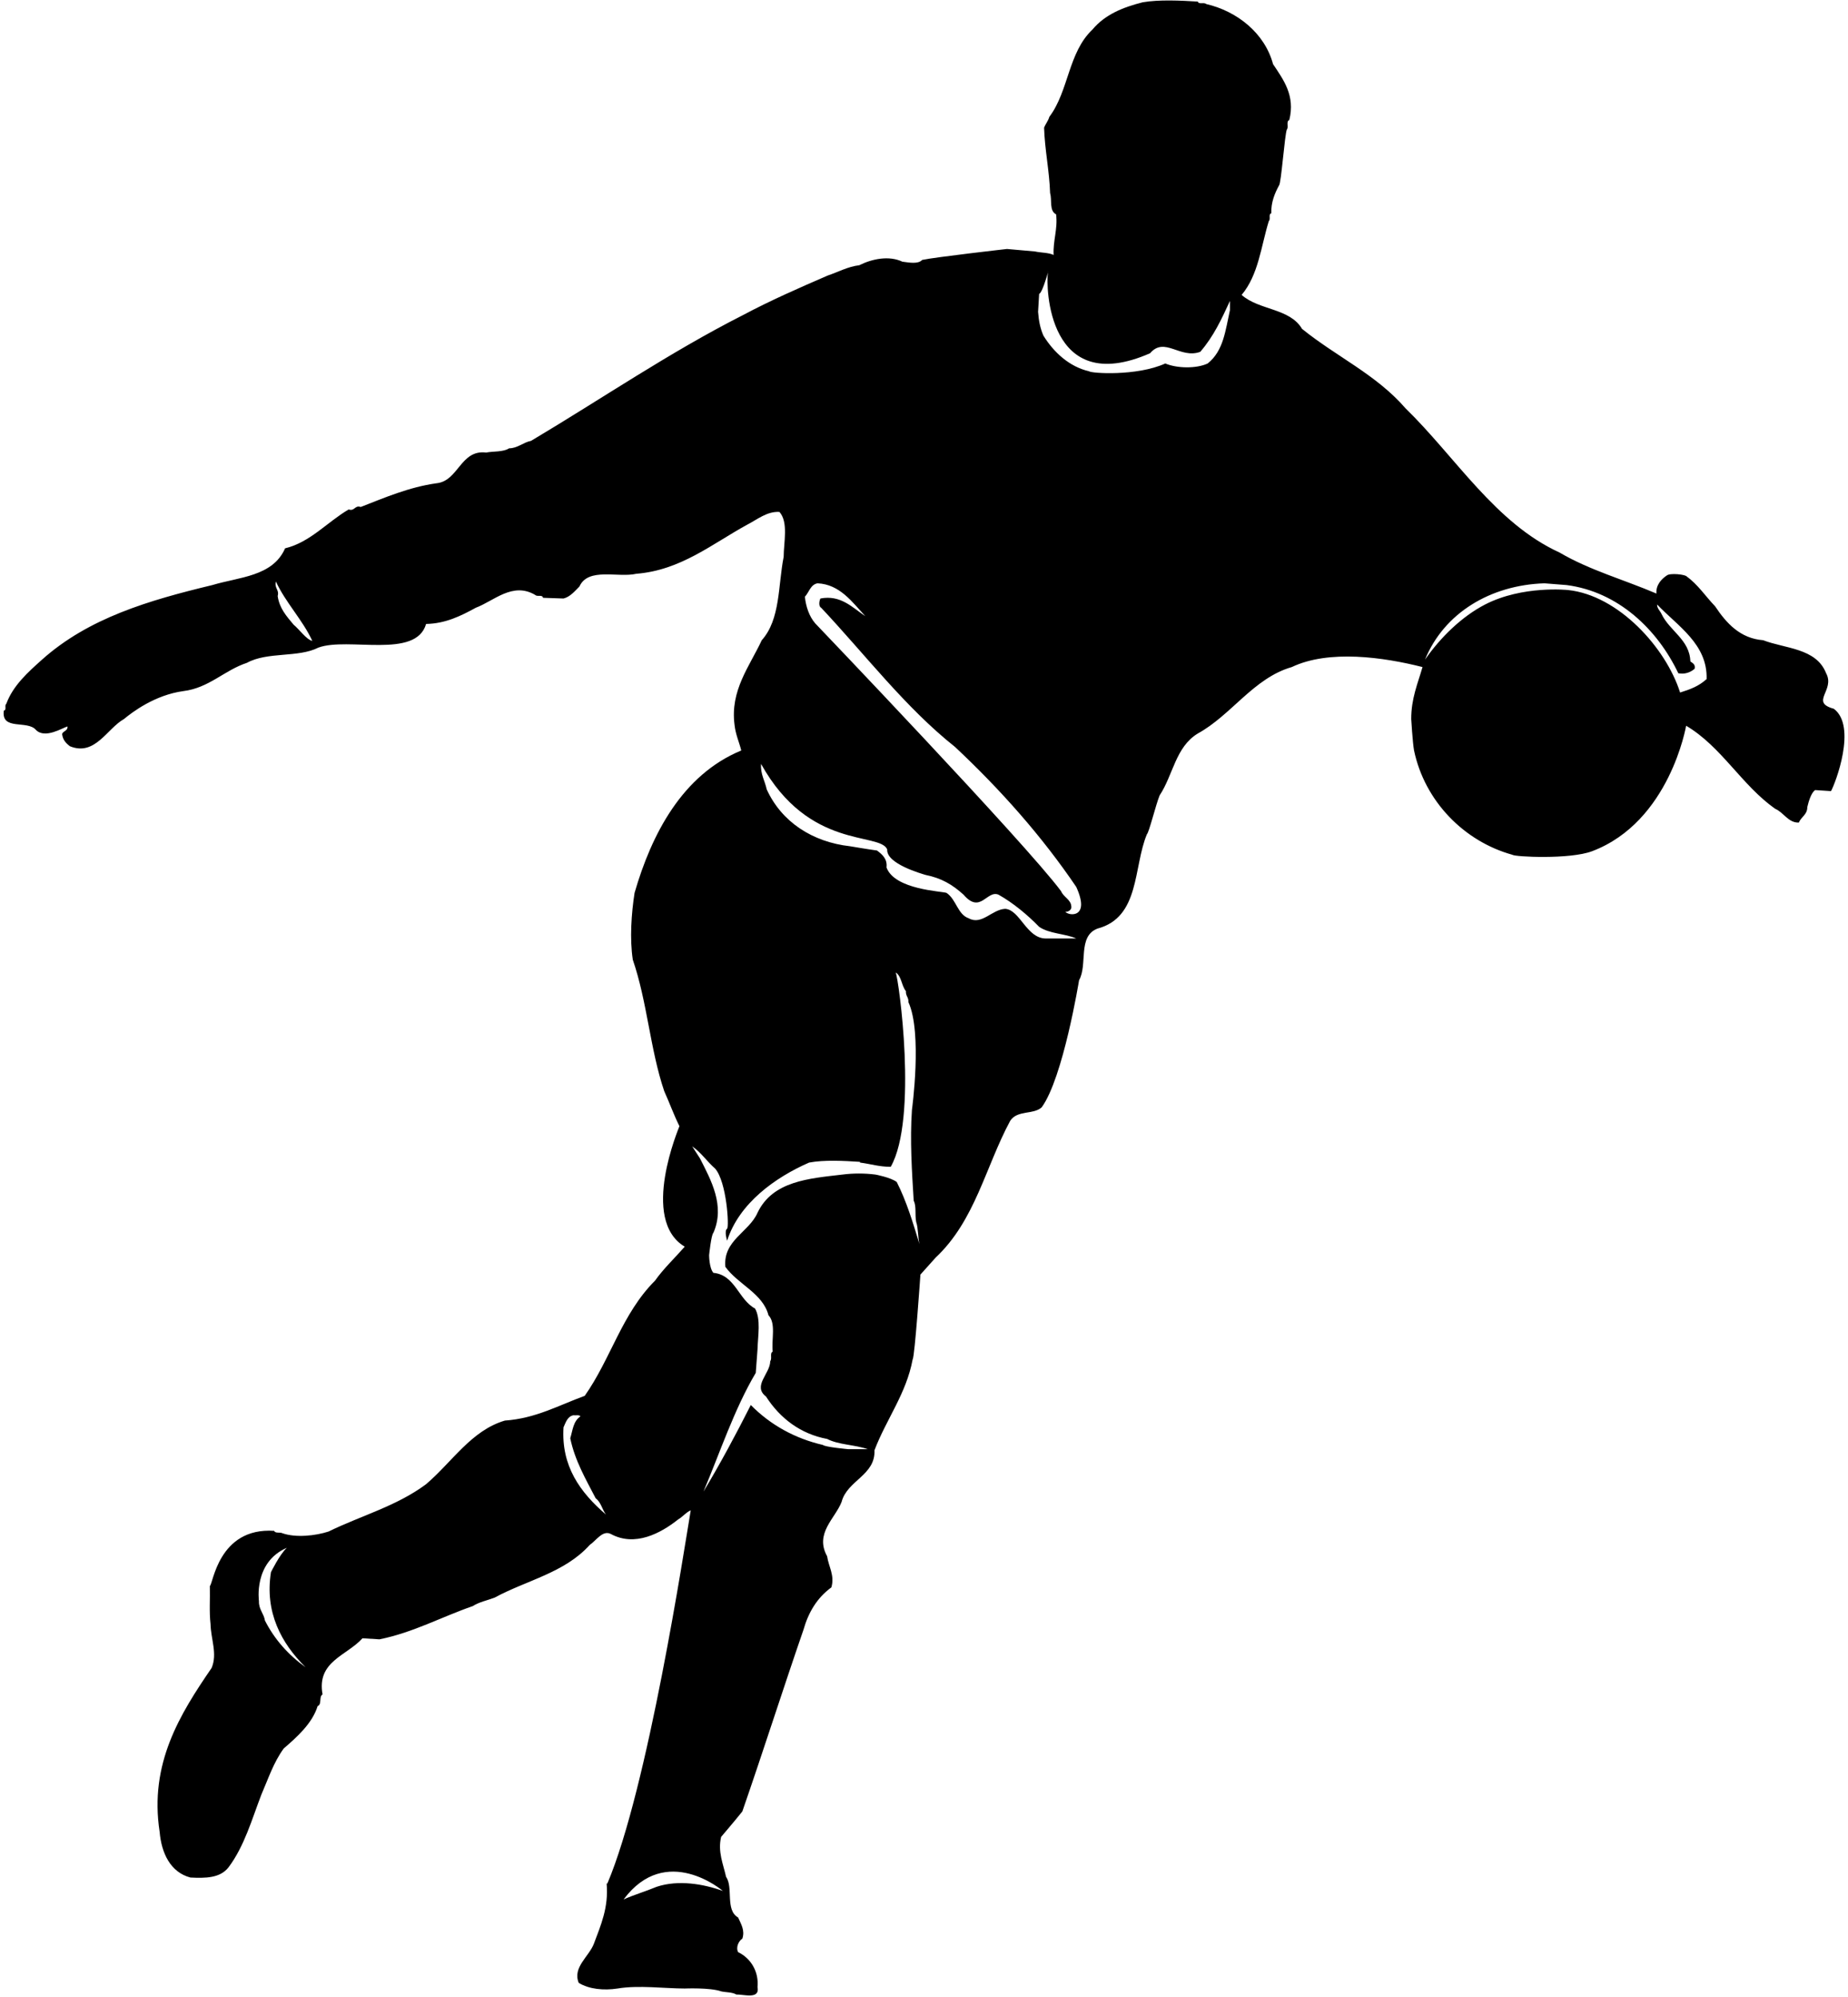 <?xml version="1.0" encoding="UTF-8"?>
<svg xmlns="http://www.w3.org/2000/svg" xmlns:xlink="http://www.w3.org/1999/xlink" width="523pt" height="565pt" viewBox="0 0 523 565" version="1.1">
<g id="surface1">
<path style=" stroke:none;fill-rule:nonzero;fill:rgb(0%,0%,0%);fill-opacity:1;" d="M 518.984 200.547 C 512.086 198.648 519.484 195.348 516.785 190.449 C 513.984 183.348 505.188 183.547 498.984 181.148 C 492.484 180.648 488.586 176.348 485.387 171.547 C 482.688 168.746 480.484 165.348 477.387 163.148 C 477.086 162.547 472.586 162.047 471.688 162.848 C 470.188 163.848 468.586 165.547 468.785 167.949 C 459.688 164.047 449.887 161.348 441.387 156.348 C 423.188 148.047 411.887 129.246 397.785 115.547 C 389.484 105.949 378.086 100.848 368.484 93.047 C 364.984 87.148 356.387 87.848 351.387 83.449 C 356.188 77.746 356.887 69.648 359.086 62.547 C 359.688 61.949 358.887 60.648 359.785 60.348 C 359.688 57.246 360.785 54.648 361.984 52.449 C 362.586 51.949 363.586 38.047 364.188 36.648 C 364.785 35.949 363.887 34.348 364.887 33.949 C 366.586 27.047 363.285 22.648 360.285 18.148 C 357.887 9.246 349.984 3.148 341.387 1.148 C 340.688 0.547 339.285 1.348 338.984 0.449 C 334.188 0.148 327.984 -0.152 323.387 0.648 C 317.887 2.047 312.785 4.047 309.188 8.348 C 302.285 14.848 302.484 25.746 296.984 33.047 C 296.586 34.348 295.887 35.047 295.484 36.148 C 295.688 42.449 296.984 48.348 297.188 54.648 C 297.785 56.648 296.887 59.648 298.887 60.648 C 299.387 64.949 297.984 67.949 298.188 72.148 C 296.785 71.449 294.688 71.547 292.887 71.148 L 284.984 70.449 C 284.984 70.449 264.688 72.746 260.984 73.547 C 259.785 74.848 257.086 74.246 255.387 74.047 C 251.586 72.246 246.785 73.246 243.184 75.047 C 239.887 75.449 237.285 76.949 234.285 77.949 C 226.184 81.449 217.984 85.047 210.285 89.148 C 189.387 99.746 170.285 112.848 150.285 124.746 C 148.086 125.148 146.484 126.848 144.086 126.848 C 142.387 127.949 139.586 127.648 137.586 128.047 C 130.285 127.148 129.785 136.148 123.484 136.746 C 115.684 137.848 108.785 140.848 102.086 143.449 C 100.387 142.848 100.387 144.746 98.684 144.148 C 92.684 147.648 87.785 153.449 80.684 155.148 C 77.184 163.148 67.684 163.246 60.086 165.547 C 42.184 169.848 25.086 174.848 11.887 186.648 C 7.984 190.148 3.684 193.949 1.785 199.148 C 1.184 199.547 1.984 200.949 1.086 201.047 C 0.285 206.848 7.785 203.648 10.184 206.547 C 12.758 209.121 17.684 205.949 19.086 205.547 C 19.285 206.848 17.684 206.848 17.586 207.746 C 17.785 209.246 18.484 210.148 19.785 211.148 C 26.887 214.047 30.285 206.148 35.086 203.449 C 37.387 201.547 43.789 196.648 51.887 195.547 C 59.184 194.648 63.484 189.648 69.887 187.547 C 75.684 184.348 84.387 186.148 90.086 183.246 C 98.484 180.148 117.719 186.574 120.586 176.547 C 126.086 176.449 130.484 174.246 134.684 171.949 C 139.785 170.047 145.086 164.547 151.484 168.348 C 152.086 168.949 153.484 168.148 153.684 169.148 L 159.484 169.348 C 161.387 168.848 162.586 167.348 163.984 165.949 C 166.484 160.449 174.887 163.547 180.086 162.348 C 192.684 161.348 201.586 153.848 211.484 148.449 C 214.387 146.949 217.086 144.648 220.586 144.848 C 223.184 147.746 221.785 153.547 221.785 157.547 C 220.184 165.648 220.887 175.246 215.586 181.148 C 212.086 188.648 206.586 195.348 207.887 205.148 C 208.184 207.848 209.184 209.949 209.785 212.348 C 193.086 219.246 184.387 236.047 179.586 252.648 C 178.684 258.449 178.184 265.648 179.086 271.547 C 183.184 283.449 183.984 296.949 187.984 308.746 C 189.484 312.047 190.684 315.449 192.285 318.648 C 192.184 319.047 180.98 345.098 193.785 352.746 C 190.984 355.949 187.785 358.949 185.387 362.348 C 175.984 371.746 172.887 384.449 165.484 394.949 C 158.086 397.648 151.586 401.348 142.887 401.949 C 133.387 404.746 127.984 413.648 120.586 419.949 C 112.285 426.148 102.184 428.848 92.984 433.348 C 89.285 434.547 83.785 435.148 79.984 433.848 C 79.285 433.449 77.887 433.949 77.586 433.148 C 61.727 432.117 60.285 448.449 59.387 448.746 C 59.484 452.648 59.184 455.949 59.586 459.547 C 59.684 463.848 61.586 467.949 59.887 471.949 C 50.984 484.949 42.184 498.949 45.184 518.348 C 45.684 524.246 48.184 529.746 53.887 531.246 C 58.086 531.449 62.285 531.449 64.684 528.348 C 69.184 522.348 71.285 514.746 73.984 507.746 C 75.984 503.148 77.387 498.746 80.285 494.746 C 83.984 491.547 88.387 487.648 89.887 482.746 C 91.184 482.246 90.184 480.047 91.285 479.449 C 89.586 470.047 98.086 468.547 102.586 463.547 L 107.387 463.848 C 116.887 461.949 125.086 457.449 133.785 454.449 C 135.684 453.246 137.887 452.848 139.984 452.047 C 148.984 447.148 159.785 445.047 166.887 437.148 C 168.785 435.848 170.586 432.848 172.887 434.047 C 179.684 437.746 186.984 433.848 191.887 429.949 C 193.387 429.047 194.086 427.949 195.484 427.348 C 193.684 437.949 183.406 505.801 171.887 532.949 L 171.684 532.949 C 172.285 539.746 169.984 544.848 168.086 549.949 C 166.684 553.648 161.984 556.648 163.785 561.047 C 166.684 562.848 170.887 563.25 174.785 562.648 C 180.684 561.648 188.184 562.648 193.785 562.648 C 193.785 562.648 200.984 562.348 204.086 563.449 C 205.285 563.75 207.285 563.648 208.387 564.348 C 210.387 564.25 215.086 565.848 214.387 562.25 C 214.785 557.949 212.586 554.148 208.887 552.348 C 208.184 550.949 209.086 549.148 210.086 548.547 C 210.887 546.148 209.684 544.348 208.887 542.547 C 205.184 540.449 207.586 534.047 205.484 531.047 C 204.684 527.449 203.086 523.949 204.086 519.746 C 204.086 519.746 208.184 514.949 210.086 512.547 C 215.984 495.547 221.484 478.246 227.387 461.148 C 228.785 456.246 231.184 452.148 235.285 449.148 C 236.285 445.746 234.484 443.246 234.086 440.348 C 230.484 433.848 236.387 429.648 238.184 424.949 C 239.785 418.848 247.785 417.449 247.484 410.348 C 250.887 401.449 256.484 394.348 258.285 384.648 C 258.887 383.949 260.484 360.648 260.484 360.648 L 264.785 355.848 C 275.984 345.348 278.887 330.148 285.887 317.148 C 287.887 314.047 292.387 315.449 294.785 313.348 C 300.887 305.047 305.387 277.348 305.387 277.348 C 307.887 272.949 304.887 264.949 310.586 262.746 C 322.688 259.547 320.688 245.348 324.586 236.047 C 325.188 235.547 327.086 227.746 328.188 225.047 C 331.984 219.348 332.688 211.348 338.984 207.547 C 348.484 202.348 354.785 191.848 365.586 188.746 C 376.086 183.746 391.586 185.949 402.586 188.746 C 401.188 193.547 399.387 197.648 399.387 203.449 C 399.387 203.449 399.785 210.148 400.188 212.348 C 403.188 226.648 414.285 238.047 427.984 241.848 C 428.586 242.449 444.281 243.234 450.586 240.848 C 472.574 232.523 477.188 205.348 477.188 205.348 C 487.188 211.246 492.887 222.148 502.387 228.848 C 504.785 229.848 506.086 232.848 509.086 232.746 C 509.785 231.047 511.484 230.547 511.484 228.348 C 511.887 226.648 512.586 224.348 513.688 223.547 L 518.188 223.848 C 519.387 221.746 525.641 205.504 518.984 200.547 Z M 83.086 176.746 C 81.086 174.348 79.086 172.148 78.586 168.648 C 79.086 166.848 77.586 166.449 78.086 164.547 C 80.785 170.449 85.684 175.449 88.387 181.348 C 86.684 180.949 84.785 178.148 83.086 176.746 Z M 74.984 458.547 C 74.684 456.547 73.184 455.348 73.285 453.047 C 73.285 453.047 71.664 442.055 81.184 437.949 C 79.184 439.746 76.684 444.848 76.684 444.848 C 74.887 456.148 79.586 464.949 86.484 471.746 C 81.586 468.246 77.684 463.848 74.984 458.547 Z M 159.484 403.848 C 160.086 402.547 160.586 400.746 162.285 400.449 C 162.984 400.547 163.785 400.246 164.285 400.746 C 162.184 402.148 162.086 404.746 161.387 406.949 C 162.684 413.246 165.785 418.547 168.586 423.949 C 170.086 425.047 170.387 427.047 171.484 428.547 C 164.184 422.246 158.785 414.848 159.484 403.848 Z M 204.586 535.047 C 199.086 533.047 191.984 531.848 185.887 533.848 C 182.785 535.148 179.086 536.246 176.484 537.449 C 188.496 521.316 204.484 534.949 204.586 535.047 Z M 253.785 334.449 C 252.086 333.148 247.785 332.348 247.785 332.348 C 244.785 331.949 241.387 331.949 238.387 332.348 C 228.984 333.449 218.684 334.148 214.387 343.148 C 211.984 348.648 204.586 350.949 205.285 358.449 C 208.887 363.449 215.887 365.949 217.484 372.148 C 219.684 374.449 218.285 379.047 218.684 382.449 C 217.785 382.848 218.586 384.348 217.984 385.148 C 217.984 388.648 212.887 392.148 216.785 395.148 C 220.785 401.348 226.586 405.746 234.086 407.148 C 237.387 408.848 241.887 408.746 245.586 410.047 L 240.086 410.047 C 240.086 410.047 233.484 409.449 232.887 408.848 C 225.086 407.047 218.086 403.246 212.484 397.547 C 208.285 405.848 203.785 414.246 199.086 422.047 C 203.785 410.949 207.785 398.746 213.887 388.449 L 214.387 381.746 C 214.484 378.047 215.387 373.246 213.684 370.246 C 208.984 367.746 208.086 360.746 201.887 360.148 C 200.684 358.746 200.684 355.148 200.684 355.148 C 200.684 355.148 201.285 349.348 201.887 348.848 C 205.285 341.148 201.184 333.848 198.086 327.746 L 195.887 324.348 C 198.484 326.148 199.984 328.547 202.387 330.648 C 205.684 334.449 206.387 347.148 205.785 347.648 C 204.887 348.246 205.785 351.047 205.785 351.047 C 209.184 340.449 219.387 333.148 228.984 328.949 C 233.285 328.148 238.785 328.449 243.387 328.746 L 243.387 328.949 C 246.484 329.348 248.785 330.148 252.086 330.148 C 259.797 316.535 254.387 277.148 253.484 275.148 C 255.184 276.246 255.086 278.848 256.387 280.449 C 256.285 281.848 257.184 282.148 257.086 283.547 C 261.086 292.246 258.086 314.047 258.086 314.047 C 257.484 322.648 258.086 331.547 258.586 339.746 C 259.387 341.246 258.887 343.746 259.285 345.746 C 259.887 347.469 259.754 350.074 260.215 352.043 C 258.402 346.027 256.547 339.875 253.785 334.449 Z M 295.984 265.547 C 290.539 265.547 288.688 257.449 284.484 257.148 C 280.688 257.348 277.887 261.848 274.188 259.848 C 270.984 258.746 270.688 254.547 267.887 252.648 C 266.586 252.148 253.215 251.777 250.887 245.449 C 251.184 243.047 249.684 241.746 248.184 240.648 C 245.887 240.348 240.586 239.449 240.586 239.449 C 229.887 238.246 221.184 232.547 216.984 223.348 C 216.484 220.949 215.184 219.047 215.387 216.148 C 228.977 240.629 248.984 235.348 251.086 240.348 C 250.785 244.449 260.984 247.246 261.887 247.547 C 266.387 248.449 269.484 250.246 272.688 253.148 C 277.496 258.762 279.285 251.746 282.586 253.148 C 286.688 255.449 290.785 258.848 294.086 262.246 C 296.984 264.246 301.484 264.148 304.586 265.547 Z M 301.484 257.949 C 301.887 258.148 303.387 257.648 303.188 256.449 C 303.086 254.547 300.984 253.848 300.285 252.148 C 290.188 238.547 230.684 176.348 230.684 176.348 C 228.984 174.348 228.086 171.648 227.785 168.848 C 228.887 167.746 229.387 165.348 231.387 165.047 C 237.684 165.348 241.184 170.348 244.887 174.348 C 241.184 171.848 237.887 168.246 232.184 169.348 C 231.785 170.148 231.684 171.648 232.387 171.949 C 244.887 185.246 256.184 200.148 270.285 211.348 C 283.285 223.547 294.887 236.648 304.586 250.949 C 308.723 260.02 302.285 259.148 301.484 257.949 Z M 348.086 87.746 C 346.785 93.547 346.285 99.246 341.785 102.848 C 338.586 104.348 333.086 104.246 329.785 102.848 C 321.73 106.504 308.785 105.648 308.188 105.047 C 302.586 103.746 298.188 99.648 295.285 94.949 C 294.387 92.848 293.984 90.848 293.785 88.246 L 294.086 83.148 C 294.855 82.977 296.199 78.449 296.578 77.121 C 296.613 76.914 296.648 76.785 296.688 76.746 C 296.688 76.746 296.645 76.895 296.578 77.121 C 295.957 80.977 296.461 112.691 325.484 99.949 C 329.586 95.148 333.984 101.648 339.688 99.547 C 343.484 95.148 345.688 90.348 348.086 85.148 Z M 475.484 195.949 C 471.438 183.191 457.984 168.449 443.785 166.949 C 443.785 166.949 430.922 165.562 420.285 171.047 C 413.645 174.473 407.586 180.449 403.285 186.648 C 408.688 173.449 421.785 165.547 437.086 165.047 L 443.387 165.547 C 457.984 167.449 469.074 178.102 474.977 190.5 C 476.699 190.824 478.285 190.348 479.586 189.246 C 479.887 188.047 479.086 187.648 478.387 187.148 C 478.188 180.949 472.484 178.547 470.188 173.648 C 469.887 172.949 468.887 172.047 468.984 171.047 C 474.785 177.148 483.285 182.246 482.984 192.148 C 480.785 194.148 478.387 195.047 475.484 195.949 "/>
</g>
</svg>
